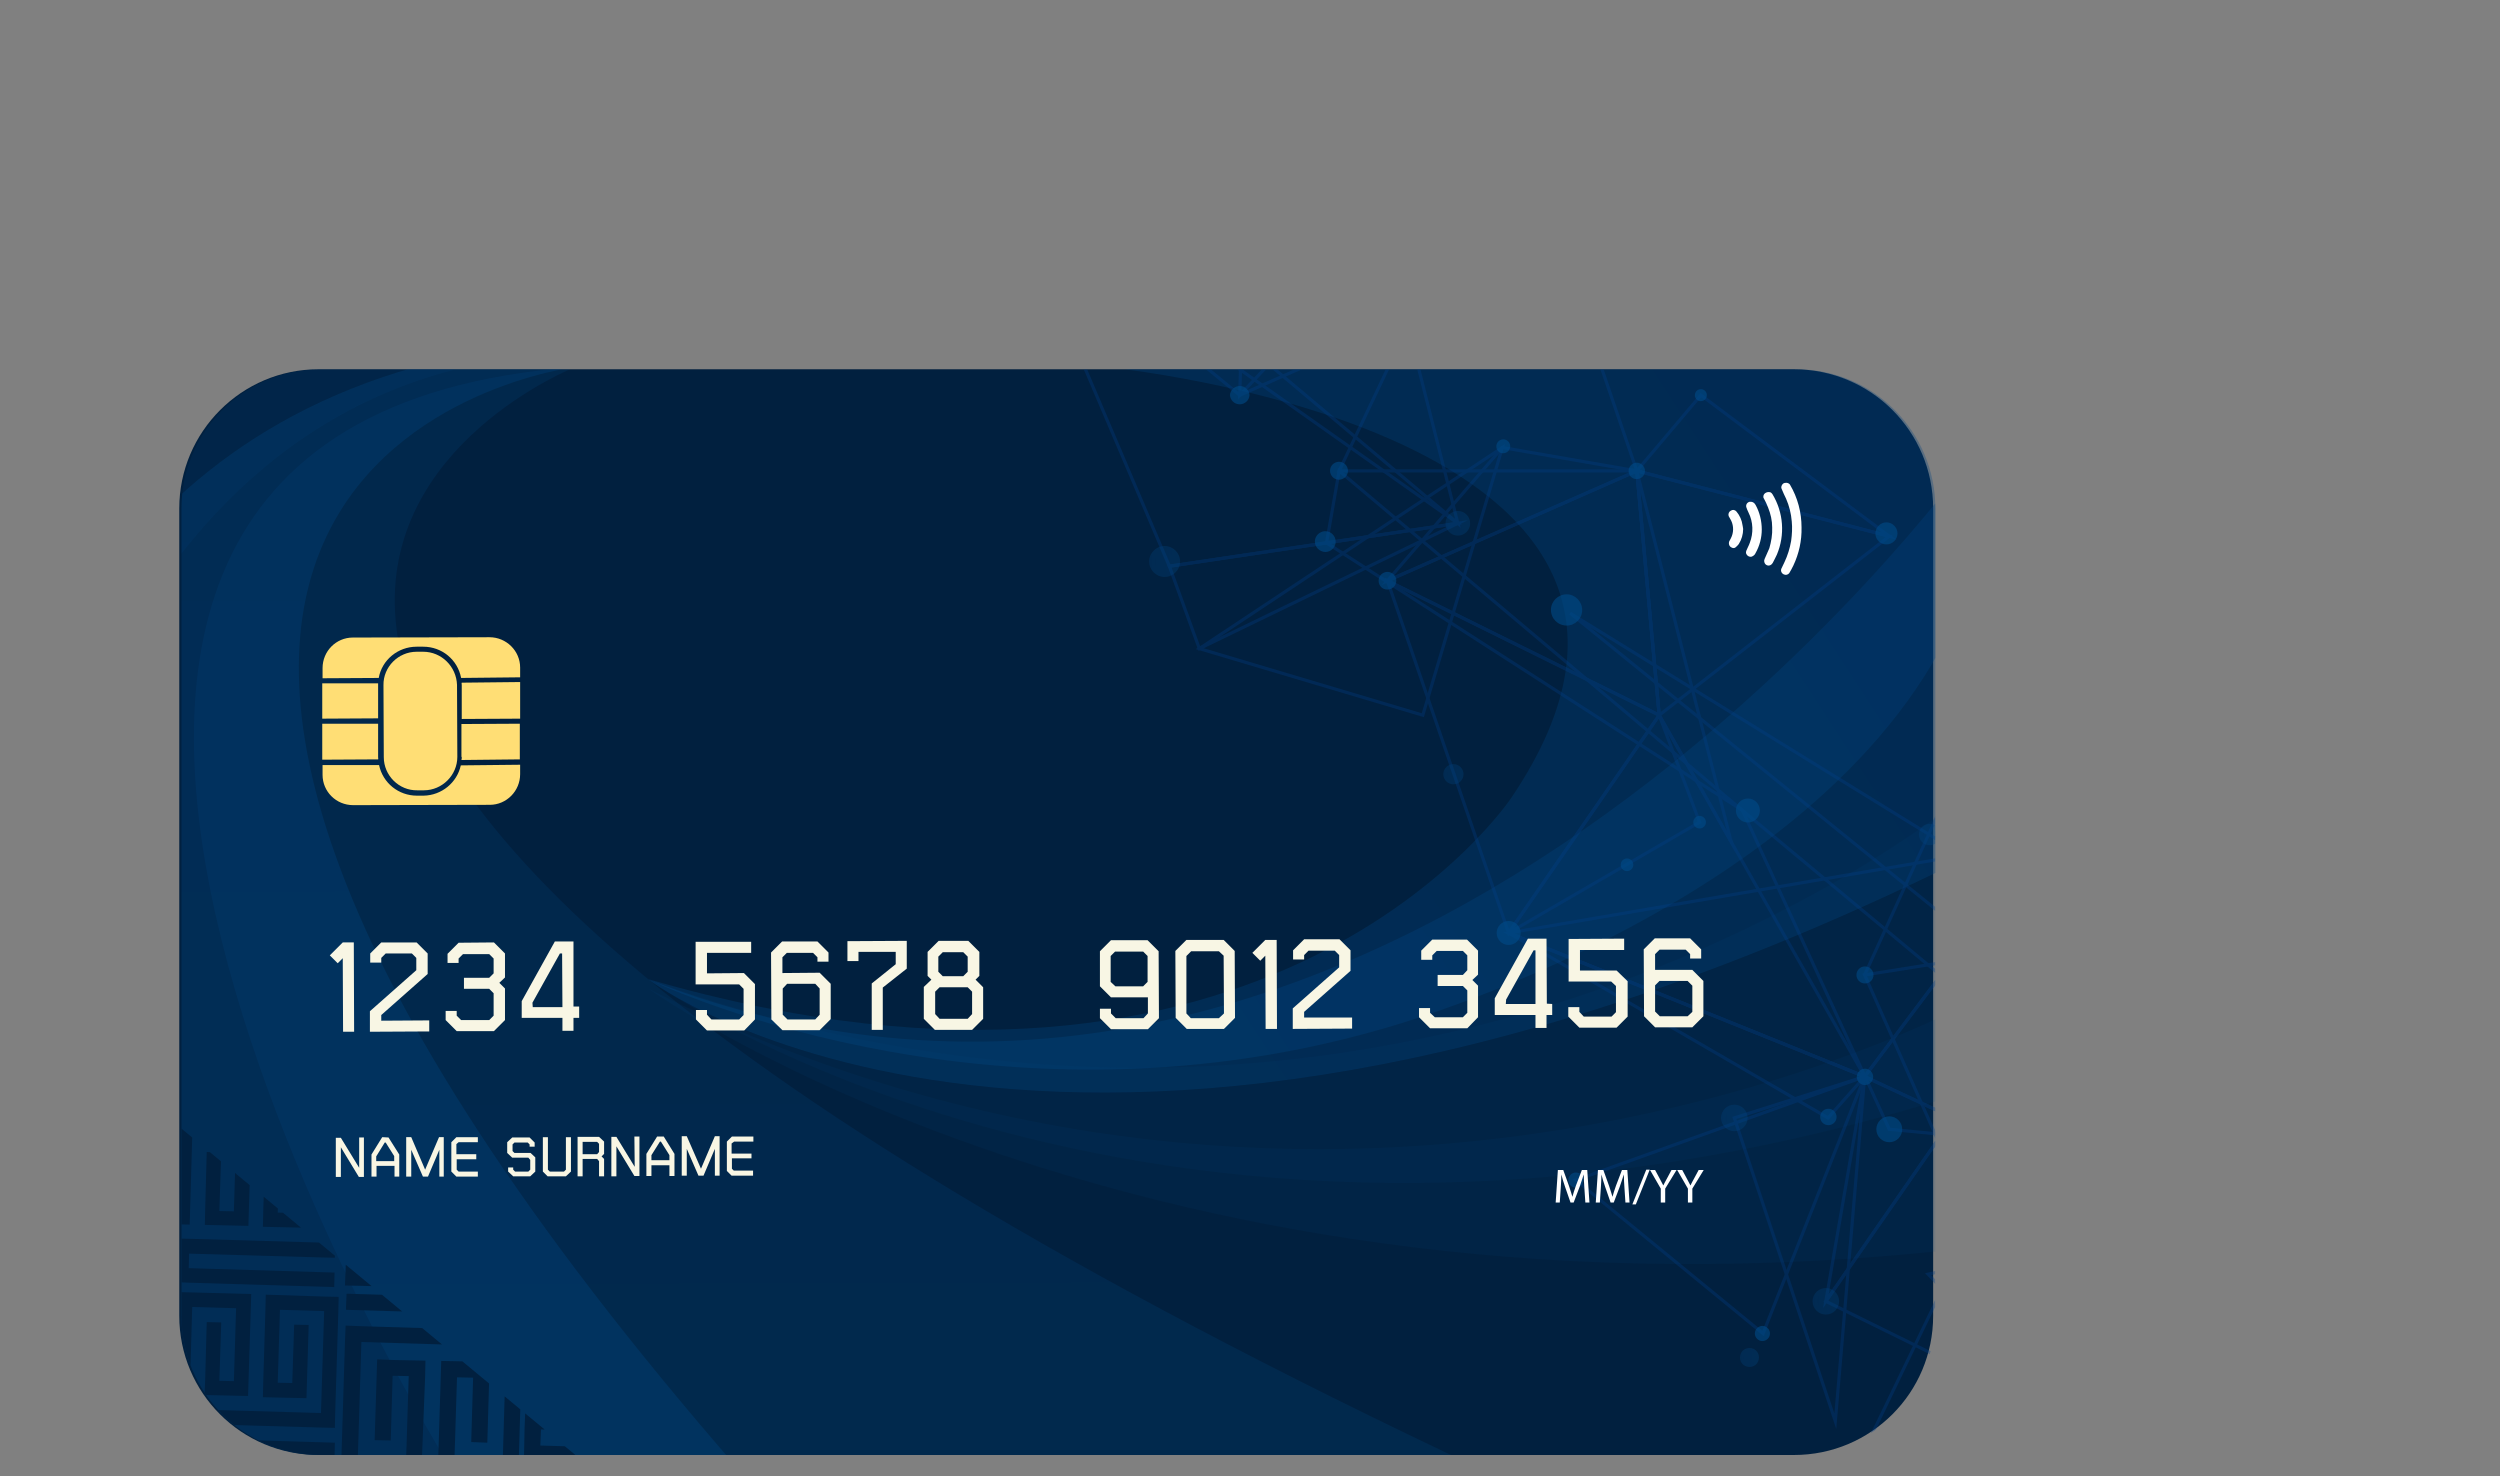 <?xml version="1.0" encoding="utf-8"?>
<!-- Generator: Adobe Illustrator 24.0.2, SVG Export Plug-In . SVG Version: 6.00 Build 0)  -->
<svg version="1.1" id="Layer_1" xmlns="http://www.w3.org/2000/svg" xmlns:xlink="http://www.w3.org/1999/xlink" x="0px" y="0px"
	 viewBox="0 0 792.1 467.7" style="enable-background:new 0 0 792.1 467.7;" xml:space="preserve">
<rect x="0" y="0" width="792.1" height="467.7" fill="#808080" stroke="none"/>
<style type="text/css">
	.st0{fill:#01203F;}
	.st1{clip-path:url(#SVGID_2_);}
	.st2{opacity:0.2;fill:url(#SVGID_3_);enable-background:new    ;}
	.st3{opacity:0.32;fill:url(#SVGID_4_);enable-background:new    ;}
	.st4{opacity:0.15;fill:url(#SVGID_5_);enable-background:new    ;}
	.st5{opacity:0.3;fill:url(#SVGID_6_);enable-background:new    ;}
	.st6{opacity:0.3;fill:url(#SVGID_7_);enable-background:new    ;}
	.st7{opacity:0.1;fill:url(#SVGID_8_);enable-background:new    ;}
	.st8{opacity:0.1;fill:url(#SVGID_9_);enable-background:new    ;}
	.st9{opacity:0.3;}
	.st10{fill:none;stroke:#00408C;stroke-miterlimit:10;}
	.st11{opacity:0.58;}
	.st12{fill:#004B89;}
	.st13{fill:url(#SVGID_10_);}
	.st14{fill:url(#SVGID_11_);}
	.st15{fill:url(#SVGID_12_);}
	.st16{fill:url(#SVGID_13_);}
	.st17{fill:url(#SVGID_14_);}
	.st18{fill:url(#SVGID_15_);}
	.st19{fill:url(#SVGID_16_);}
	.st20{fill:url(#SVGID_17_);}
	.st21{fill:url(#SVGID_18_);}
	.st22{fill:url(#SVGID_19_);}
	.st23{fill:url(#SVGID_20_);}
	.st24{fill:url(#SVGID_21_);}
	.st25{fill:url(#SVGID_22_);}
	.st26{fill:url(#SVGID_23_);}
	.st27{fill:url(#SVGID_24_);}
	.st28{fill:url(#SVGID_25_);}
	.st29{fill:url(#SVGID_26_);}
	.st30{fill:url(#SVGID_27_);}
	.st31{clip-path:url(#SVGID_29_);}
	.st32{fill:#FFFFFF;}
	.st33{fill:#FFDE75;}
	.st34{fill:#F8F6E4;}
</style>
<title>card</title>
<g id="Layer_2_1_">
	<g id="Layer_1-2">
		<path class="st0" d="M100.9,117h467.5c24.4,0,44.1,19.7,44.1,44.1v255.8c0,24.4-19.7,44.1-44.1,44.1H100.9
			c-24.4,0-44.1-19.7-44.1-44.1V161.1C56.8,136.8,76.6,117,100.9,117z"/>
		<g>
			<defs>
				<path id="SVGID_1_" d="M101.6,117h467.5c24.4,0,44.1,19.7,44.1,44.1v255.8c0,24.4-19.7,44.1-44.1,44.1H101.6
					c-24.4,0-44.1-19.7-44.1-44.1V161.1C57.5,136.8,77.3,117,101.6,117z"/>
			</defs>
			<clipPath id="SVGID_2_">
				<use xlink:href="#SVGID_1_"  style="overflow:visible;"/>
			</clipPath>
			<g class="st1">
				
					<linearGradient id="SVGID_3_" gradientUnits="userSpaceOnUse" x1="269.37" y1="433.9" x2="270.24" y2="93.34" gradientTransform="matrix(1 0 0 -1 -4.04 585.01)">
					<stop  offset="0" style="stop-color:#004481"/>
					<stop  offset="1" style="stop-color:#004A87"/>
				</linearGradient>
				<path class="st2" d="M182.2,116.3c0,0-247.6,97.9,288.1,349.7H143.3C143.3,466-64.6,134.4,182.2,116.3z"/>
				
					<linearGradient id="SVGID_4_" gradientUnits="userSpaceOnUse" x1="120.39" y1="433.69" x2="121.26" y2="93.6" gradientTransform="matrix(1 0 0 -1 -4.04 585.01)">
					<stop  offset="0" style="stop-color:#004481"/>
					<stop  offset="1" style="stop-color:#004A87"/>
				</linearGradient>
				<path class="st3" d="M0,258c0,0,17.2-109.6,131.6-141.7h50.6c0,0-228.1,28,52.2,349.7H0V258z"/>
				
					<linearGradient id="SVGID_5_" gradientUnits="userSpaceOnUse" x1="77.222" y1="447.53" x2="77.752" y2="242.09" gradientTransform="matrix(1 0 0 -1 -4.04 585.01)">
					<stop  offset="0" style="stop-color:#004481"/>
					<stop  offset="1" style="stop-color:#004A87"/>
				</linearGradient>
				<path class="st4" d="M0,328c0,0,15-180.1,146.9-211.6H87.2c0,0-71.6,35-87.2,101.4V328z"/>
				
					<linearGradient id="SVGID_6_" gradientUnits="userSpaceOnUse" x1="559.18" y1="458.36" x2="236.36" y2="248.2" gradientTransform="matrix(1 0 0 -1 -4.04 585.01)">
					<stop  offset="0" style="stop-color:#004481"/>
					<stop  offset="1" style="stop-color:#004A87"/>
				</linearGradient>
				<path class="st5" d="M350.4,116.3c0,0,207.1,19.8,128.5,136.4c0,0-76.1,115-273.6,57.5c0,0,106.2,52.1,232.3,15.9
					c0,0,148.7-40.2,185.3-138.1v-71.7H350.4z"/>
				
					<linearGradient id="SVGID_7_" gradientUnits="userSpaceOnUse" x1="580.281" y1="399.328" x2="269.491" y2="196.998" gradientTransform="matrix(1 0 0 -1 -4.04 585.01)">
					<stop  offset="0" style="stop-color:#004481"/>
					<stop  offset="1" style="stop-color:#004A87"/>
				</linearGradient>
				<path class="st6" d="M205.5,310.4c0,0,133.9,102,417.3-38.5V147.2C622.8,147.2,439.1,401.3,205.5,310.4z"/>
				
					<linearGradient id="SVGID_8_" gradientUnits="userSpaceOnUse" x1="555.912" y1="346.432" x2="285.562" y2="170.432" gradientTransform="matrix(1 0 0 -1 -4.04 585.01)">
					<stop  offset="0" style="stop-color:#004481"/>
					<stop  offset="1" style="stop-color:#004A87"/>
				</linearGradient>
				<path class="st7" d="M205.5,310.4c0,0,161.9,117.1,417.3,35.6v-94.1C622.8,251.9,448.4,397.8,205.5,310.4z"/>
				
					<linearGradient id="SVGID_9_" gradientUnits="userSpaceOnUse" x1="541.49" y1="310.84" x2="295.69" y2="150.82" gradientTransform="matrix(1 0 0 -1 -4.04 585.01)">
					<stop  offset="0" style="stop-color:#004481"/>
					<stop  offset="1" style="stop-color:#004A87"/>
				</linearGradient>
				<path class="st8" d="M205.5,313.3c0,0,156.5,111.9,417.3,82.2v-77.2C622.8,318.3,426.6,424.6,205.5,313.3z"/>
				<g class="st9">
					<polygon class="st10" points="751,341.1 618.8,354.2 684.9,317.6 					"/>
					<polygon class="st10" points="646.7,266.7 618.8,354.2 684.9,317.6 					"/>
					<polygon class="st10" points="656.5,323.1 589,463 694.7,354.2 					"/>
					<polygon class="st10" points="618.8,354.2 646.7,266.7 590.8,341.1 					"/>
					<polygon class="st10" points="618.8,354.2 578.5,412.3 590.8,341.1 					"/>
					<polygon class="st10" points="618.8,354.2 578.5,412.3 651.8,448.4 					"/>
					<polygon class="st10" points="478,295.6 646.7,266.7 590.8,341.1 					"/>
					<polygon class="st10" points="590.8,341.1 478,295.6 579.2,354.2 					"/>
					<polygon class="st10" points="590.8,341.1 478,295.6 525.7,226.6 					"/>
					<polygon class="st10" points="439.6,184 478,295.6 525.7,226.6 					"/>
					<polyline class="st10" points="525.7,226.6 538.5,260.5 478,295.6 					"/>
					<polygon class="st10" points="439.6,184 525.7,226.6 518.6,149.2 					"/>
					<polygon class="st10" points="439.6,184 476,141.8 518.6,149.2 					"/>
					<polygon class="st10" points="598.6,169.9 525.7,226.6 518.6,149.2 					"/>
					<polygon class="st10" points="598.6,169.9 538.9,125.2 518.6,149.2 					"/>
					<polygon class="st10" points="548.5,266.7 525.7,226.6 518.6,149.2 					"/>
					<polygon class="st10" points="590.8,341.1 558.6,422.5 499.3,373.9 					"/>
					<polygon class="st10" points="590.8,341.1 581.5,450.3 549.5,354.2 					"/>
					<polygon class="st10" points="684.9,317.6 751,341.1 646.7,266.7 					"/>
					<polygon class="st10" points="497.5,194.3 661.8,295.6 656.5,323.1 					"/>
					<polygon class="st10" points="683.3,366 598.6,357.8 552.1,256.8 					"/>
					<polyline class="st10" points="651.8,448.4 785.5,366 610.9,403.7 651.8,446.7 694.7,450.3 					"/>
					<polygon class="st10" points="694.7,450.3 694.7,354.2 790.9,448.4 					"/>
					<polygon class="st10" points="733.4,286.2 590.8,308.9 651.8,446.7 					"/>
					<polyline class="st10" points="590.8,308.9 617.7,249.8 733.4,286.2 					"/>
					<polygon class="st10" points="450.8,226.6 476,141.8 380,205.5 					"/>
					<polygon class="st10" points="380,205.5 370.5,179.4 461.9,165.8 					"/>
					<polygon class="st10" points="424.3,149.2 552.1,256.8 420.3,172 					"/>
					<polygon class="st10" points="479.1,33.8 424.3,149.2 518.6,149.2 					"/>
					<polygon class="st10" points="395.7,24.6 392.8,125.2 479.1,33.8 					"/>
					<polygon class="st10" points="395.7,24.6 474.1,0.6 479.1,33.8 					"/>
					<polygon class="st10" points="527.7,65.6 392.8,125.2 322.9,67.7 					"/>
					<polygon class="st10" points="461.9,165.8 329.5,54.4 436,63.5 					"/>
					<polygon class="st10" points="322.9,67.7 370.5,179.4 461.9,165.8 					"/>
				</g>
				<g class="st11">
					<path class="st12" d="M496.9,373.9c0-1.3,1.1-2.4,2.4-2.4s2.4,1.1,2.4,2.4s-1.1,2.4-2.4,2.4C498,376.3,496.9,375.3,496.9,373.9
						C496.9,373.9,496.9,373.9,496.9,373.9z"/>
					<path class="st12" d="M615.4,354.2c0-1.8,1.5-3.3,3.3-3.3s3.3,1.5,3.3,3.3s-1.5,3.3-3.3,3.3C616.9,357.5,615.4,356,615.4,354.2
						L615.4,354.2z"/>
					<circle class="st12" cx="579.3" cy="353.9" r="2.6"/>
					<path class="st12" d="M588.3,341.2c0-1.4,1.2-2.6,2.6-2.6s2.6,1.2,2.6,2.6s-1.2,2.6-2.6,2.6S588.3,342.6,588.3,341.2
						L588.3,341.2z"/>
					<circle class="st12" cx="598.6" cy="357.8" r="4.1"/>
					<path class="st12" d="M556,422.5c0-1.3,1.1-2.4,2.4-2.4c1.3,0,2.4,1.1,2.4,2.4c0,1.3-1.1,2.4-2.4,2.4c0,0,0,0,0,0
						C557.1,424.9,556,423.8,556,422.5z"/>
					<path class="st12" d="M649.7,447.7c0-1.2,1-2.1,2.1-2.1s2.1,1,2.1,2.1s-1,2.1-2.1,2.1S649.7,448.8,649.7,447.7L649.7,447.7z"/>
					<circle class="st12" cx="786.1" cy="366.3" r="3.2"/>
					<path class="st12" d="M588.2,308.9c0-1.5,1.2-2.7,2.7-2.7s2.7,1.2,2.7,2.7c0,1.5-1.2,2.7-2.7,2.7l0,0
						C589.4,311.6,588.2,310.4,588.2,308.9z"/>
					<path class="st12" d="M749.5,341.2c0-1.5,1.2-2.7,2.7-2.7s2.7,1.2,2.7,2.7c0,1.5-1.2,2.7-2.7,2.7c0,0,0,0,0,0
						C750.7,343.8,749.5,342.6,749.5,341.2z"/>
					<path class="st12" d="M681.5,317.9c0-1.7,1.3-3,3-3s3,1.3,3,3s-1.3,3-3,3S681.5,319.6,681.5,317.9z"/>
					<circle class="st12" cx="656.8" cy="323.1" r="3"/>
					<circle class="st12" cx="617.7" cy="249.8" r="3"/>
					<circle class="st12" cx="662.9" cy="262.8" r="3"/>
					<circle class="st12" cx="662.4" cy="297.7" r="3.6"/>
					<circle class="st12" cx="693.7" cy="354.2" r="3.7"/>
					<path class="st12" d="M474.2,295.6c0-2.1,1.7-3.8,3.8-3.8c2.1,0,3.8,1.7,3.8,3.8s-1.7,3.8-3.8,3.8c0,0,0,0,0,0
						C475.9,299.4,474.2,297.7,474.2,295.6z"/>
					<path class="st12" d="M550,256.8c0-2.1,1.7-3.8,3.8-3.8s3.8,1.7,3.8,3.8c0,2.1-1.7,3.8-3.8,3.8l0,0
						C551.7,260.6,550,258.9,550,256.8C550,256.8,550,256.8,550,256.8z"/>
					<path class="st12" d="M491.4,193.2c0-2.7,2.3-4.9,5-4.9s4.9,2.3,4.9,5c0,2.7-2.2,4.9-4.9,4.9
						C493.6,198.2,491.4,196,491.4,193.2C491.4,193.2,491.4,193.2,491.4,193.2z"/>
					<path class="st12" d="M516,149.2c0-1.4,1.2-2.6,2.6-2.6s2.6,1.2,2.6,2.6c0,1.4-1.2,2.6-2.6,2.6l0,0
						C517.1,151.8,516,150.7,516,149.2z"/>
					<path class="st12" d="M537,125.2c0-1,0.8-1.9,1.9-1.9c1,0,1.9,0.8,1.9,1.9c0,1-0.8,1.9-1.9,1.9c0,0,0,0,0,0
						C537.8,127.1,537,126.3,537,125.2z"/>
					<path class="st12" d="M474.1,141.4c0-1.2,1-2.2,2.2-2.2c1.2,0,2.2,1,2.2,2.2s-1,2.2-2.2,2.2c0,0,0,0,0,0
						C475.1,143.7,474.1,142.7,474.1,141.4z"/>
					<path class="st12" d="M436.8,184c0-1.6,1.3-2.8,2.8-2.8c1.6,0,2.8,1.3,2.8,2.8c0,1.6-1.3,2.8-2.8,2.8c0,0,0,0,0,0
						C438,186.8,436.8,185.6,436.8,184z"/>
					<path class="st12" d="M421.4,149.2c0-1.6,1.2-2.8,2.8-2.9c1.6,0,2.8,1.2,2.9,2.8c0,1.6-1.2,2.8-2.8,2.9c0,0,0,0,0,0
						C422.7,152,421.5,150.8,421.4,149.2z"/>
					<path class="st12" d="M476.3,33.8c0-1.6,1.3-2.8,2.8-2.8c1.6,0,2.8,1.2,2.9,2.8c0,0,0,0,0,0c0,1.6-1.3,2.8-2.8,2.8
						C477.6,36.6,476.3,35.3,476.3,33.8C476.3,33.8,476.3,33.8,476.3,33.8z"/>
					<path class="st12" d="M390.6,23.4c0-2.2,1.8-4,4-4s4,1.8,4,4s-1.8,4-4,4S390.6,25.6,390.6,23.4z"/>
					<path class="st12" d="M325.5,54.5c0-2.2,1.8-4,4-4s4,1.8,4,4c0,2.2-1.8,4-4,4S325.5,56.7,325.5,54.5L325.5,54.5z"/>
					<path class="st12" d="M430.7,62.9c0-2.6,2.1-4.7,4.7-4.7l0,0c2.6,0,4.6,2.1,4.6,4.7c0,2.6-2.1,4.7-4.7,4.7l0,0
						C432.7,67.6,430.7,65.5,430.7,62.9z"/>
					<path class="st12" d="M524.9,65.6c0-1.6,1.3-2.8,2.8-2.8c1.6,0,2.8,1.3,2.8,2.8c0,0,0,0,0,0c0,1.6-1.3,2.8-2.8,2.8l0,0
						C526.2,68.4,524.9,67.2,524.9,65.6z"/>
					<path class="st12" d="M416.6,171.6c0-1.8,1.5-3.3,3.3-3.3c1.8,0,3.3,1.5,3.3,3.3c0,1.8-1.5,3.3-3.3,3.3c0,0,0,0,0,0
						C418,174.8,416.6,173.3,416.6,171.6z"/>
					<path class="st12" d="M594.2,169c0-1.9,1.6-3.5,3.5-3.5c1.9,0,3.5,1.6,3.5,3.5s-1.6,3.5-3.5,3.5
						C595.8,172.5,594.2,171,594.2,169C594.2,169,594.2,169,594.2,169z"/>
					<path class="st12" d="M536.5,260.5c0-1.1,0.9-2,2-2s2,0.9,2,2c0,1.1-0.9,2-2,2S536.5,261.6,536.5,260.5z"/>
					<path class="st12" d="M513.5,274c0-1.1,0.9-2,2-2s2,0.9,2,2c0,1.1-0.9,2-2,2S513.5,275.1,513.5,274z"/>
					<path class="st12" d="M389.7,125.2c0.1-1.7,1.6-3,3.3-2.9c1.6,0.1,2.8,1.3,2.9,2.9c-0.1,1.7-1.6,3-3.3,2.9
						C391.1,128,389.8,126.8,389.7,125.2z"/>
				</g>
				<g class="st9">
					
						<linearGradient id="SVGID_10_" gradientUnits="userSpaceOnUse" x1="574.25" y1="55.75" x2="582.71" y2="55.75" gradientTransform="matrix(1 0 0 -1 0 468)">
						<stop  offset="0" style="stop-color:#004481"/>
						<stop  offset="1" style="stop-color:#004A87"/>
					</linearGradient>
					<circle class="st13" cx="578.5" cy="412.3" r="4.2"/>
					
						<linearGradient id="SVGID_11_" gradientUnits="userSpaceOnUse" x1="579.84" y1="172.76" x2="585.21" y2="172.76" gradientTransform="matrix(1 0 0 -1 -4.04 585.01)">
						<stop  offset="0" style="stop-color:#004481"/>
						<stop  offset="1" style="stop-color:#004A87"/>
					</linearGradient>
					<path class="st14" d="M578.5,409.6c1.5,0,2.7,1.2,2.7,2.7c0,1.5-1.2,2.7-2.7,2.7s-2.7-1.2-2.7-2.7c0,0,0,0,0,0
						C575.8,410.8,577,409.6,578.5,409.6z"/>
					
						<linearGradient id="SVGID_12_" gradientUnits="userSpaceOnUse" x1="545.28" y1="113.81" x2="553.75" y2="113.81" gradientTransform="matrix(1 0 0 -1 0 468)">
						<stop  offset="0" style="stop-color:#004481"/>
						<stop  offset="1" style="stop-color:#004A87"/>
					</linearGradient>
					<circle class="st15" cx="549.5" cy="354.2" r="4.2"/>
					
						<linearGradient id="SVGID_13_" gradientUnits="userSpaceOnUse" x1="550.87" y1="230.82" x2="556.25" y2="230.82" gradientTransform="matrix(1 0 0 -1 -4.04 585.01)">
						<stop  offset="0" style="stop-color:#004481"/>
						<stop  offset="1" style="stop-color:#004A87"/>
					</linearGradient>
					<path class="st16" d="M549.5,351.5c1.5,0,2.7,1.2,2.7,2.7c0,1.5-1.2,2.7-2.7,2.7s-2.7-1.2-2.7-2.7
						C546.8,352.7,548,351.5,549.5,351.5z"/>
					
						<linearGradient id="SVGID_14_" gradientUnits="userSpaceOnUse" x1="555.32" y1="154.88" x2="561.3" y2="154.88" gradientTransform="matrix(1 0 0 -1 -4.04 585.01)">
						<stop  offset="0" style="stop-color:#004481"/>
						<stop  offset="1" style="stop-color:#004A87"/>
					</linearGradient>
					<path class="st17" d="M551.3,430.1c0-1.7,1.3-3,3-3s3,1.3,3,3s-1.3,3-3,3S551.3,431.8,551.3,430.1z"/>
					
						<linearGradient id="SVGID_15_" gradientUnits="userSpaceOnUse" x1="556.41" y1="154.88" x2="560.21" y2="154.88" gradientTransform="matrix(1 0 0 -1 -4.04 585.01)">
						<stop  offset="0" style="stop-color:#004481"/>
						<stop  offset="1" style="stop-color:#004A87"/>
					</linearGradient>
					<path class="st18" d="M554.3,428.2c1,0,1.9,0.9,1.9,1.9s-0.9,1.9-1.9,1.9c-1,0-1.9-0.9-1.9-1.9
						C552.4,429.1,553.2,428.2,554.3,428.2z"/>
					
						<linearGradient id="SVGID_16_" gradientUnits="userSpaceOnUse" x1="729.15" y1="182.15" x2="737.61" y2="182.15" gradientTransform="matrix(1 0 0 -1 0 468)">
						<stop  offset="0" style="stop-color:#004481"/>
						<stop  offset="1" style="stop-color:#004A87"/>
					</linearGradient>
					<circle class="st19" cx="733.4" cy="285.9" r="4.2"/>
					
						<linearGradient id="SVGID_17_" gradientUnits="userSpaceOnUse" x1="734.74" y1="299.15" x2="740.11" y2="299.15" gradientTransform="matrix(1 0 0 -1 -4.04 585.01)">
						<stop  offset="0" style="stop-color:#004481"/>
						<stop  offset="1" style="stop-color:#004A87"/>
					</linearGradient>
					<path class="st20" d="M733.4,283.2c1.5,0,2.7,1.2,2.7,2.7c0,1.5-1.2,2.7-2.7,2.7s-2.7-1.2-2.7-2.7c0,0,0,0,0,0
						C730.7,284.4,731.9,283.2,733.4,283.2C733.4,283.2,733.4,283.2,733.4,283.2z"/>
					
						<linearGradient id="SVGID_18_" gradientUnits="userSpaceOnUse" x1="611.95" y1="320.63" x2="618.71" y2="320.63" gradientTransform="matrix(1 0 0 -1 -4.04 585.01)">
						<stop  offset="0" style="stop-color:#004481"/>
						<stop  offset="1" style="stop-color:#004A87"/>
					</linearGradient>
					<path class="st21" d="M608,264.4c0-1.9,1.5-3.4,3.4-3.4s3.4,1.5,3.4,3.4s-1.5,3.4-3.4,3.4C609.5,267.8,608,266.3,608,264.4
						C608,264.4,608,264.4,608,264.4z"/>
					
						<linearGradient id="SVGID_19_" gradientUnits="userSpaceOnUse" x1="613.18" y1="320.62" x2="617.47" y2="320.62" gradientTransform="matrix(1 0 0 -1 -4.04 585.01)">
						<stop  offset="0" style="stop-color:#004481"/>
						<stop  offset="1" style="stop-color:#004A87"/>
					</linearGradient>
					<path class="st22" d="M611.3,262.2c1.2,0,2.1,1,2.1,2.2c0,1.2-1,2.1-2.2,2.1c-1.2,0-2.1-1-2.1-2.2c0,0,0,0,0,0
						C609.1,263.2,610.1,262.2,611.3,262.2C611.3,262.2,611.3,262.2,611.3,262.2z"/>
					
						<linearGradient id="SVGID_20_" gradientUnits="userSpaceOnUse" x1="461.386" y1="339.695" x2="467.766" y2="339.695" gradientTransform="matrix(1 0 0 -1 -4.047 585)">
						<stop  offset="0" style="stop-color:#004481"/>
						<stop  offset="1" style="stop-color:#004A87"/>
					</linearGradient>
					<circle class="st23" cx="460.5" cy="245.3" r="3.2"/>
					
						<linearGradient id="SVGID_21_" gradientUnits="userSpaceOnUse" x1="462.55" y1="339.72" x2="466.6" y2="339.72" gradientTransform="matrix(1 0 0 -1 -4.04 585.01)">
						<stop  offset="0" style="stop-color:#004481"/>
						<stop  offset="1" style="stop-color:#004A87"/>
					</linearGradient>
					<path class="st24" d="M460.5,243.3c1.1,0,2,0.9,2,2c0,1.1-0.9,2-2,2s-2-0.9-2-2C458.5,244.2,459.4,243.3,460.5,243.3z"/>
					
						<linearGradient id="SVGID_22_" gradientUnits="userSpaceOnUse" x1="368.11" y1="407.11" x2="377.89" y2="407.11" gradientTransform="matrix(1 0 0 -1 -4.04 585.01)">
						<stop  offset="0" style="stop-color:#004481"/>
						<stop  offset="1" style="stop-color:#004A87"/>
					</linearGradient>
					<path class="st25" d="M364.1,177.9c0-2.7,2.2-4.9,4.9-4.9c2.7,0,4.9,2.2,4.9,4.9s-2.2,4.9-4.9,4.9
						C366.3,182.8,364.1,180.6,364.1,177.9z"/>
					
						<linearGradient id="SVGID_23_" gradientUnits="userSpaceOnUse" x1="369.89" y1="407.11" x2="376.11" y2="407.11" gradientTransform="matrix(1 0 0 -1 -4.04 585.01)">
						<stop  offset="0" style="stop-color:#004481"/>
						<stop  offset="1" style="stop-color:#004A87"/>
					</linearGradient>
					<path class="st26" d="M369,174.8c1.7,0,3.1,1.4,3.1,3.1c0,1.7-1.4,3.1-3.1,3.1c-1.7,0-3.1-1.4-3.1-3.1c0,0,0,0,0,0
						C365.9,176.2,367.2,174.8,369,174.8z"/>
					
						<linearGradient id="SVGID_24_" gradientUnits="userSpaceOnUse" x1="458.07" y1="302.24" x2="465.78" y2="302.24" gradientTransform="matrix(1 0 0 -1 0 468)">
						<stop  offset="0" style="stop-color:#004481"/>
						<stop  offset="1" style="stop-color:#004A87"/>
					</linearGradient>
					<circle class="st27" cx="461.9" cy="165.8" r="3.9"/>
					
						<linearGradient id="SVGID_25_" gradientUnits="userSpaceOnUse" x1="463.52" y1="419.25" x2="468.42" y2="419.25" gradientTransform="matrix(1 0 0 -1 -4.04 585.01)">
						<stop  offset="0" style="stop-color:#004481"/>
						<stop  offset="1" style="stop-color:#004A87"/>
					</linearGradient>
					<path class="st28" d="M462,163.3c1.4,0,2.4,1.1,2.4,2.5c0,1.4-1.1,2.4-2.5,2.4c-1.4,0-2.4-1.1-2.4-2.4
						C459.5,164.4,460.6,163.3,462,163.3L462,163.3z"/>
					
						<linearGradient id="SVGID_26_" gradientUnits="userSpaceOnUse" x1="323.03" y1="517.425" x2="330.82" y2="517.425" gradientTransform="matrix(1 0 0 -1 -4.04 585.01)">
						<stop  offset="0" style="stop-color:#004481"/>
						<stop  offset="1" style="stop-color:#004A87"/>
					</linearGradient>
					<path class="st29" d="M319,67.6c0-2.2,1.7-3.9,3.9-3.9c2.2,0,3.9,1.7,3.9,3.9c0,2.1-1.7,3.9-3.9,3.9l0,0
						C320.7,71.5,319,69.7,319,67.6z"/>
					
						<linearGradient id="SVGID_27_" gradientUnits="userSpaceOnUse" x1="324.46" y1="517.425" x2="329.4" y2="517.425" gradientTransform="matrix(1 0 0 -1 -4.04 585.01)">
						<stop  offset="0" style="stop-color:#004481"/>
						<stop  offset="1" style="stop-color:#004A87"/>
					</linearGradient>
					<path class="st30" d="M322.9,65.1c1.4,0,2.5,1.1,2.5,2.5c0,1.4-1.1,2.5-2.5,2.5c-1.4,0-2.5-1.1-2.5-2.5
						C320.4,66.2,321.5,65.1,322.9,65.1z"/>
				</g>
				<g>
					<defs>
						
							<rect id="SVGID_28_" x="78.9" y="321.9" transform="matrix(0.638 -0.77 0.77 0.638 -302.169 246.842)" width="65.3" height="246"/>
					</defs>
					<clipPath id="SVGID_29_">
						<use xlink:href="#SVGID_28_"  style="overflow:visible;"/>
					</clipPath>
					<g class="st31">
						<path class="st0" d="M84.1,361l0.1-4.6l18.5,0.5l4.6,0.1l-0.1,4.6l-1,32.3l-0.1,4.6l-4.6-0.1l-41.6-1.2l-0.1,4.6l46.2,1.4
							l-0.1,4.6l-46.2-1.4l-4.6-0.2l0.1-4.6l0.1-4.6l0.1-4.6l4.6,0.1l41.6,1.2l1-32.3l-13.9-0.4L88,384.2l4.6,0.1l0.6-18.5l4.6,0.1
							l-0.7,23.1l-4.6-0.1l0,0l-4.6-0.1l-4.6-0.1l0,0l0.1-4.6l0,0L84.1,361L84.1,361z M55.5,387.9l4.6,0.1l0.8-27.7l13.9,0.4
							l-0.7,23.1l-4.6-0.1l0.6-18.5l-4.6-0.2L65,383.5l0,0l-0.1,4.6l0,0l4.6,0.1l0,0l4.6,0.1l4.6,0.1l1-32.3l0,0l-18.5-0.6l-4.6-0.1
							l0,0L55.5,387.9z"/>
						<path class="st0" d="M84.1,414.8l0.1-4.6l18.5,0.6l4.6,0.1l-0.1,4.6l-1,32.3l-0.1,4.6l-4.6-0.1l-41.5-1.2l-0.1,4.6l46.2,1.4
							l-0.1,4.6l-46.2-1.4l-4.7-0.1l0.1-4.6l0.2-4.6l0.1-4.6l4.6,0.1l41.6,1.2l1-32.3L88.7,415L88,438.1l4.6,0.1l0.6-18.5l4.6,0.1
							L97.1,443l-4.6-0.1l0,0l-4.6-0.1l-4.6-0.1l0,0l0.1-4.6l0,0L84.1,414.8L84.1,414.8z M55.5,441.7l4.6,0.1l0.8-27.7l13.9,0.4
							l-0.7,23.1l-4.6-0.1l0.6-18.5l-4.6-0.1L65,437.4l0,0l-0.2,4.6l0,0l4.6,0.1l0,0l4.6,0.1l4.6,0.1l1-32.3l0,0l-18.5-0.5l-4.6-0.1
							l0,0L55.5,441.7z"/>
						<path class="st0" d="M133.7,461.7l-0.1,5.1l-20.4-0.6L108,466l0.2-5.1l1.1-35.8l0.2-5.1l5.1,0.2l46,1.4l0.1-5.1l-51.1-1.5
							l0.2-5.1l51.1,1.5l5.1,0.1l-0.1,5.1l-0.2,5.1l-0.1,5.1l-5.1-0.2l-46-1.4l-1.1,35.8l15.3,0.5l0.8-25.5l-5.1-0.1l-0.6,20.5
							l-5.1-0.1l0.8-25.6l5.1,0.2l0,0l5.1,0.1l5.1,0.1l0,0l-0.1,5.1l0,0L133.7,461.7L133.7,461.7z M165.3,431.9l-5.1-0.1l-0.9,30.7
							L144,462l0.8-25.6l5.1,0.1l-0.6,20.4l5.1,0.2l0.6-20.5l0,0l0.1-5.1l0,0l-5.1-0.1l0,0l-5.1-0.1l-5.1-0.1l-1.1,35.9l0,0
							l20.4,0.6l5.1,0.1l0,0L165.3,431.9z"/>
						<path class="st0" d="M198.2,412.8l0.1-5.1l20.5,0.6l5.1,0.1l-0.1,5.1l-1.1,35.8l-0.2,5.1l-5.1-0.1l-46-1.4l-0.2,5.1l51.1,1.5
							l-0.1,5.1l-51.1-1.5L166,463l0.1-5.1l0.1-5.1l0.2-5.1l5.1,0.1l46,1.4l1.1-35.8l-15.3-0.4l-0.8,25.6l5.1,0.2l0.6-20.5l5.1,0.1
							l-0.8,25.6l-5.1-0.1l0,0l-5.1-0.1l-5.1-0.2l0,0l0.1-5.1l0,0L198.2,412.8L198.2,412.8z M166.6,442.6l5.1,0.1l0.9-30.7l15.3,0.5
							l-0.8,25.6l-5.1-0.2l0.6-20.5l-5.1-0.1l-0.6,20.5l0,0l-0.2,5.1l0,0l5.1,0.2l0,0l5.1,0.1l5.1,0.1l1.1-35.8l0,0l-20.4-0.6
							l-5.1-0.1l0,0L166.6,442.6z"/>
						<path class="st0" d="M141.6,357.1l0.1-5.1l20.4,0.6l5.1,0.1l-0.2,5.1l-1.1,35.8l-0.1,5.1l-5.1-0.1l-46-1.4l-0.2,5.1l51.1,1.5
							l-0.1,5.1l-51.1-1.5l-5.1-0.1l0.2-5.1l0.2-5.1l0.2-5.1l5.1,0.1l46,1.4l1.1-35.8l-15.3-0.5l-0.7,25.6l5.1,0.1l0.6-20.5l5.1,0.1
							l-0.8,25.6l-5.1-0.1l0,0l-5.1-0.1l-5.1-0.1l0,0l0.2-5.1l0,0L141.6,357.1L141.6,357.1z M110,386.8l5.1,0.1l0.9-30.7l15.3,0.5
							l-0.8,25.6l-5.1-0.2l0.6-20.5l-5.1-0.1l-0.6,20.4l0,0l-0.2,5.1l0,0l5.1,0.2l0,0l5.1,0.1l5.1,0.1l1.1-35.8l0,0l-20.4-0.6
							L111,351l0,0L110,386.8z"/>
					</g>
				</g>
			</g>
		</g>
		<path class="st32" d="M570.8,167.1c0.1,4.2-0.8,8.3-2.6,12.1c-0.4,0.8-0.8,1.6-1.3,2.4c-0.4,0.5-1.1,0.7-1.7,0.4
			c-0.7-0.3-1.1-1.1-0.8-1.8c0.3-0.7,0.7-1.4,1-2.1c1-2.1,1.7-4.4,2.1-6.7c0.3-2.1,0.4-4.2,0.2-6.2c-0.2-2.5-0.8-4.9-1.8-7.2
			c-0.5-1-1-2.1-1.4-3.1c-0.3-0.6,0-1.3,0.5-1.7c0.7-0.4,1.6-0.3,2.1,0.3C569.6,157.7,570.8,162.4,570.8,167.1"/>
		<path class="st32" d="M561.5,167.1c0-2.2-0.5-4.3-1.3-6.3c-0.4-1-0.8-1.9-1.3-2.8c-0.4-0.5-0.2-1.3,0.3-1.7
			c0.5-0.4,1.2-0.5,1.8-0.3c0.2,0.1,0.4,0.3,0.6,0.6c3.5,5.8,4,12.9,1.4,19.1c-0.4,0.9-0.9,1.8-1.3,2.6c-0.1,0.2-0.3,0.4-0.5,0.6
			c-0.5,0.4-1.2,0.4-1.7,0c-0.5-0.4-0.7-1.2-0.4-1.8c0.5-1.1,1-2.2,1.5-3.4C561.2,171.6,561.6,169.4,561.5,167.1"/>
		<path class="st32" d="M558.2,167.8c0,2.6-0.7,5.2-2,7.5c-0.2,0.5-0.7,0.9-1.3,1.1c-0.8,0.1-1.5-0.4-1.7-1.2c0-0.2,0-0.5,0.1-0.7
			c0.3-0.8,0.8-1.6,1.1-2.5c1.2-3.1,1.1-6.6-0.4-9.6c-0.3-0.6-0.5-1.1-0.7-1.7c-0.2-0.7,0.2-1.5,1-1.7c0.1,0,0.1,0,0.2,0
			c0.8-0.1,1.5,0.4,1.8,1.1C557.5,162.3,558.2,165,558.2,167.8"/>
		<path class="st32" d="M552.3,167.6c0,1.7-0.5,3.4-1.4,4.8c-0.3,0.4-0.7,0.8-1.1,1.1c-0.3,0.2-0.8,0.2-1.1,0
			c-0.8-0.3-1.1-1.2-0.8-2c0,0,0,0,0,0c0.3-0.5,0.6-1.1,0.8-1.6c0.7-1.8,0.5-3.9-0.5-5.5c-0.2-0.3-0.3-0.6-0.5-0.9
			c-0.2-0.7,0.1-1.4,0.7-1.7c0.6-0.4,1.3-0.3,1.8,0.3c1,1.2,1.7,2.7,1.9,4.3C552.2,166.7,552.2,167.1,552.3,167.6"/>
		<path class="st33" d="M146.3,217v10.8l18.5-0.1v-11.6l-18.5,0.2C146.2,216.6,146.3,216.8,146.3,217z"/>
		<path class="st33" d="M119.8,217.1c0-0.2,0-0.4,0-0.6h-17.7v11.2l17.7-0.1L119.8,217.1z"/>
		<path class="st33" d="M134.2,252.1h-2.1c-5.8,0-10.8-4-12-9.7h-17.9v3.1c0,5.3,4.3,9.6,9.7,9.6c0,0,0,0,0,0l43.3-0.1
			c5.3,0,9.6-4.4,9.6-9.7c0,0,0,0,0,0v-3l-18.8,0.2C144.8,248,139.9,252,134.2,252.1z"/>
		<path class="st33" d="M119.8,239.9v-10.6l-17.7,0v11.4l17.7-0.1C119.9,240.5,119.8,240.2,119.8,239.9z"/>
		<path class="st33" d="M132,204.9h2.1c5.9,0,10.9,4.1,12,9.9l18.7-0.2v-3.1c0-5.3-4.4-9.6-9.7-9.6c0,0,0,0,0,0l-43.3,0.1
			c-5.3,0-9.6,4.3-9.6,9.7c0,0,0,0,0,0v3.2l17.8-0.1C121,209.1,126.1,204.9,132,204.9z"/>
		<path class="st33" d="M134.1,206.5H132c-5.8,0-10.6,4.8-10.5,10.6l0.1,22.8c0,5.8,4.8,10.6,10.6,10.5h2.1
			c5.8,0,10.6-4.8,10.6-10.6l-0.1-22.8C144.6,211.2,139.9,206.5,134.1,206.5z"/>
		<path class="st33" d="M146.3,239.8c0,0.4,0,0.7-0.1,1l18.5-0.2v-11.3l-18.5,0.1V239.8z"/>
		<g id="Name">
			<path class="st34" d="M113.7,360.4h1.6v12.5h-1.6l-5.7-9.4v9.4h-1.6v-12.4h1.6l5.8,9.5V360.4z"/>
			<path class="st34" d="M123.1,360.4l3.4,5.4v7H125v-3.4h-5.7v3.4h-1.6v-7l3.4-5.5L123.1,360.4z M119.2,367.9h5.7v-1.6l-2.7-4.3
				h-0.3l-2.7,4.4L119.2,367.9z"/>
			<path class="st34" d="M140.7,372.8h-1.5v-8.5l-3.6,8.5H134l-3.7-8.5v8.5h-1.6v-12.5h1.6l4.4,10.3l4.4-10.3h1.5V372.8z"/>
			<path class="st34" d="M144.6,362.5v3.2h6.3v1.6h-6.2v3.3l0.6,0.6h6.1v1.6h-6.8l-1.6-1.6v-9.3l1.6-1.6h6.8v1.6h-6.1L144.6,362.5z"
				/>
			<path class="st34" d="M169.6,366.7v4.5l-1.6,1.5h-5.4l-1.6-1.5v-1.3h1.6v0.7l0.6,0.6h4.2l0.6-0.6v-3.1l-0.6-0.7h-5.1l-1.6-1.5
				v-3.4l1.6-1.5h5.5l1.6,1.6v1.3h-1.6v-0.7l-0.6-0.6h-4.2l-0.6,0.6v2.1l0.6,0.6h5.1L169.6,366.7z"/>
			<path class="st34" d="M173.5,372.7l-1.5-1.5v-10.9h1.6v10.3l0.6,0.6h4.5l0.6-0.6v-10.3h1.6v10.9l-1.6,1.5L173.5,372.7z"/>
			<path class="st34" d="M189.8,360.2l1.6,1.5v3.9l-0.8,0.8l0.8,0.8v5.5h-1.6v-4.8l-0.6-0.7h-4.6v5.5h-1.6v-12.5L189.8,360.2z
				 M189.8,365v-2.6l-0.6-0.6h-4.6v3.9h4.6L189.8,365z"/>
			<path class="st34" d="M201,360.1h1.6v12.5H201l-5.7-9.4v9.5h-1.6v-12.5h1.6l5.8,9.5L201,360.1z"/>
			<path class="st34" d="M210.3,360.1l3.4,5.5v7h-1.6v-3.4h-5.7v3.4h-1.6v-7l3.4-5.5L210.3,360.1z M206.4,367.6h5.7V366l-2.7-4.3
				h-0.3l-2.7,4.3V367.6z"/>
			<path class="st34" d="M228,372.5h-1.5V364l-3.6,8.5h-1.6l-3.7-8.5v8.5H216v-12.5h1.6l4.5,10.3l4.4-10.3h1.5V372.5z"/>
			<path class="st34" d="M231.8,362.3v3.2h6.3v1.5h-6.2v3.3l0.6,0.6h6.1v1.6h-6.8l-1.5-1.5v-9.3l1.6-1.6h6.8v1.6h-6.1L231.8,362.3z"
				/>
		</g>
		<g id="Number">
			<path class="st34" d="M112.1,298.7l0.1,28.2h-3.5l-0.1-23.3l-1.6,1.6l-2.5-2.5l4.1-4.1H112.1L112.1,298.7z"/>
			<path class="st34" d="M136,323.3v3.5l-18.8,0.1v-6.5l14.7-13v-3.9l-1.4-1.4h-8.3l-1.4,1.4v1.5h-3.5v-2.9l3.5-3.5h11.2l3.5,3.5
				v6.5l-14.7,13v1.8L136,323.3z"/>
			<path class="st34" d="M156.5,298.6l3.5,3.5v7.6l-1.8,1.7l1.8,1.8v10l-3.5,3.5h-11.8l-3.5-3.5v-2.9h3.5v1.5l1.4,1.4h8.9l1.4-1.4
				v-7.1l-1.4-1.4h-8v-3.5h8l1.4-1.4v-4.7l-1.4-1.4h-8.3l-1.4,1.4v1.4h-3.5v-2.9l3.5-3.5L156.5,298.6z"/>
			<path class="st34" d="M183.5,319v3.5h-1.8v4.1h-3.5v-4.1h-12.9v-5.3l10.5-18.9h5.9l0,20.6H183.5z M168.8,319.1h9.4l-0.1-17h-0.7
				l-8.7,15.6L168.8,319.1z"/>
			<path class="st34" d="M235.7,308.3l3.5,3.5V323l-3.4,3.5H224l-3.5-3.5v-3h3.5v1.5l1.4,1.5h8.8l1.4-1.4v-8.3l-1.4-1.4l-13.8,0
				v-13.5l17.6,0v3.5h-14v6.5L235.7,308.3z"/>
			<path class="st34" d="M259.7,308.2l3.5,3.5v11.2l-3.5,3.5h-11.8l-3.5-3.4l-0.1-21.2l3.5-3.5H259l3.5,3.5v2.9h-3.5v-1.4l-1.4-1.4
				h-8.3l-1.4,1.4v5L259.7,308.2z M259.7,321.5v-8.3l-1.4-1.5h-8.9l-1.4,1.5v8.3l1.5,1.5h8.8L259.7,321.5z"/>
			<path class="st34" d="M268.5,298.2l18.8-0.1v8.8l-7.6,6v13.4h-3.5v-14.7l7.6-6.1v-3.9H272v2.9h-3.5L268.5,298.2z"/>
			<path class="st34" d="M309.1,310.4l2.4,2.4v10l-3.5,3.5h-11.8l-3.5-3.5v-10.1l2.4-2.3l-1.2-1.2v-7.6l3.5-3.5h9.4l3.5,3.5v7.6
				L309.1,310.4z M308,321.3v-7.1l-1.4-1.4h-8.9l-1.4,1.4v7.1l1.4,1.5h8.9L308,321.3z M297.3,303.1v4.8l1.4,1.4h6.5l1.4-1.4v-4.8
				l-1.4-1.4h-6.5L297.3,303.1z"/>
			<path class="st34" d="M363.6,297.9l3.5,3.5l0.1,21.2l-3.5,3.5H352l-3.5-3.5v-3h3.5v1.5l1.5,1.5h8.8l1.4-1.5v-5.1H352l-3.5-3.5
				v-11.1l3.5-3.5L363.6,297.9z M363.6,311.1v-8.2l-1.4-1.4h-8.9l-1.4,1.4v8.2l1.5,1.4h8.8L363.6,311.1z"/>
			<path class="st34" d="M387.7,297.8l3.5,3.5l0.1,21.2l-3.5,3.5h-11.8l-3.5-3.5l-0.1-21.2l3.5-3.5L387.7,297.8z M387.8,321.1
				l-0.1-18.3l-1.5-1.4h-8.8l-1.5,1.5v18.2l1.4,1.5h8.9L387.8,321.1z"/>
			<path class="st34" d="M404.5,297.8l0.1,28.2H401l-0.1-23.2l-1.6,1.6l-2.5-2.5l4.1-4.1L404.5,297.8L404.5,297.8z"/>
			<path class="st34" d="M428.4,322.4v3.5l-18.8,0.1v-6.5l14.7-13v-3.9l-1.4-1.4h-8.3l-1.4,1.4v1.4h-3.5v-2.9l3.5-3.5h11.2l3.5,3.5
				v6.5l-14.7,13v1.8L428.4,322.4z"/>
			<path class="st34" d="M464.8,297.7l3.5,3.5v7.6l-1.8,1.7l1.8,1.8v10l-3.4,3.5h-11.8l-3.5-3.5v-2.9h3.5v1.5l1.5,1.4h8.9l1.4-1.4
				v-7.1l-1.4-1.4h-8v-3.5h8l1.4-1.5v-4.7l-1.4-1.4h-8.3l-1.4,1.4v1.4h-3.5v-2.9l3.5-3.5L464.8,297.7z"/>
			<path class="st34" d="M491.8,318.1v3.5H490v4.1h-3.5v-4.1h-12.9v-5.3l10.5-18.9h5.9l0.1,20.6L491.8,318.1z M477.1,318.1h9.4l0-17
				h-0.6l-8.7,15.6L477.1,318.1z"/>
			<path class="st34" d="M512.2,307.5l3.5,3.4v11.2l-3.5,3.5h-11.8l-3.5-3.5v-3h3.5v1.5l1.4,1.5h8.8l1.4-1.4v-8.3l-1.5-1.4H497
				l0-13.5l17.6-0.1v3.6h-14v6.5L512.2,307.5z"/>
			<path class="st34" d="M536.2,307.3l3.5,3.5v11.2l-3.5,3.5h-11.8l-3.5-3.5l-0.1-21.2l3.5-3.5h11.2l3.5,3.5v2.9h-3.5v-1.4l-1.4-1.4
				h-8.3l-1.4,1.4v5L536.2,307.3z M536.2,320.6v-8.3l-1.5-1.5h-8.9l-1.4,1.4v8.3l1.5,1.5h8.8L536.2,320.6z"/>
		</g>
		<g>
			<path class="st32" d="M502,376.5c-0.1-1.4-0.2-3.1-0.2-4.4h0c-0.4,1.2-0.8,2.5-1.3,3.9l-1.9,5h-1l-1.7-4.9
				c-0.5-1.4-0.9-2.8-1.2-4h0c0,1.3-0.1,3-0.2,4.5l-0.3,4.4h-1.3l0.7-10.3h1.7l1.8,5c0.4,1.3,0.8,2.4,1.1,3.5h0
				c0.3-1,0.6-2.2,1.1-3.5l1.9-5h1.7l0.7,10.3h-1.3L502,376.5z"/>
			<path class="st32" d="M514.7,376.5c-0.1-1.4-0.2-3.1-0.2-4.4h0c-0.4,1.2-0.8,2.5-1.3,3.9l-1.9,5h-1l-1.7-4.9
				c-0.5-1.4-0.9-2.8-1.2-4h0c0,1.3-0.1,3-0.2,4.5l-0.3,4.4h-1.3l0.7-10.3h1.7l1.8,5c0.4,1.3,0.8,2.4,1.1,3.5h0
				c0.3-1,0.6-2.2,1.1-3.5l1.9-5h1.7l0.7,10.3H515L514.7,376.5z"/>
			<path class="st32" d="M517.2,381.6l4.4-11h1.1l-4.4,11H517.2z"/>
			<path class="st32" d="M526.2,381v-4.4l-3.4-5.9h1.6l1.5,2.8c0.4,0.8,0.7,1.4,1.1,2.1h0c0.3-0.7,0.7-1.3,1.1-2.1l1.5-2.8h1.6
				l-3.6,5.9v4.4H526.2z"/>
			<path class="st32" d="M534.8,381v-4.4l-3.4-5.9h1.6l1.5,2.8c0.4,0.8,0.7,1.4,1.1,2.1h0c0.3-0.7,0.7-1.3,1.1-2.1l1.5-2.8h1.6
				l-3.6,5.9v4.4H534.8z"/>
		</g>
	</g>
</g>
</svg>
